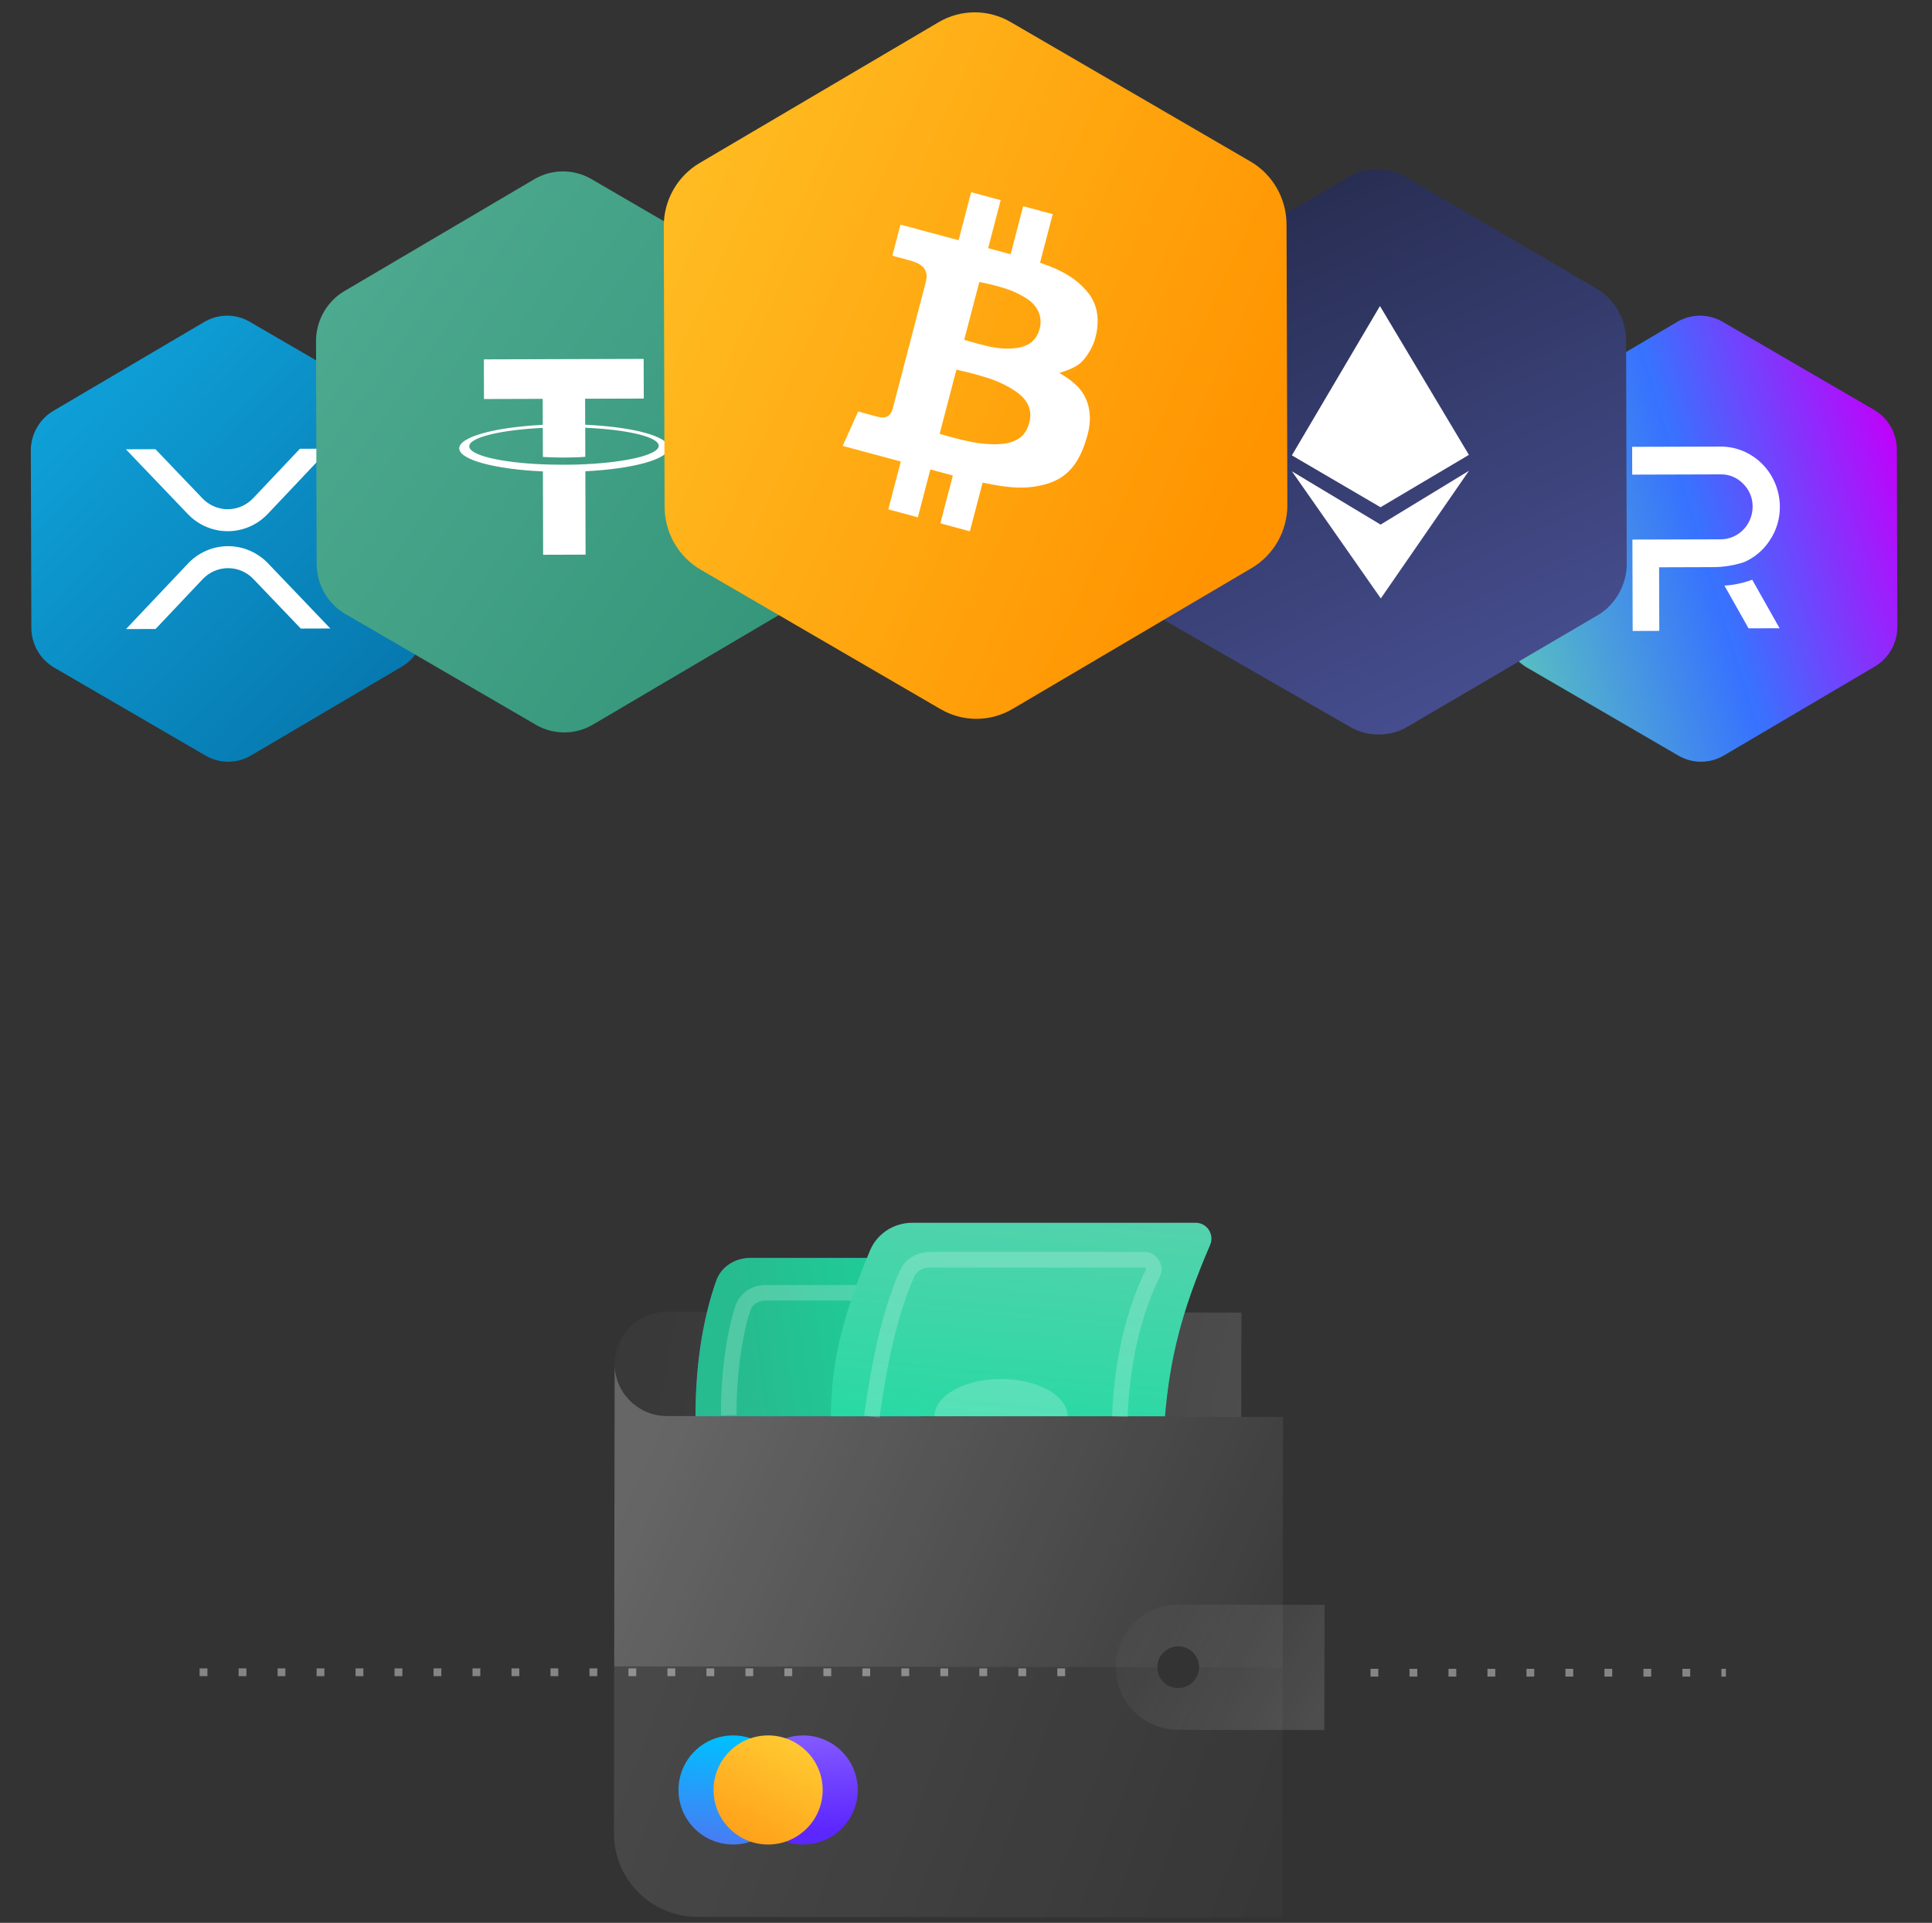 <svg width="223" height="222" viewBox="0 0 223 222" fill="none" xmlns="http://www.w3.org/2000/svg">
<rect x="0" y="0" width="223" height="222" fill="#333333" stroke="none"/>
<path d="M28.828 37.15L46.309 47.316C47.933 48.261 48.937 50.012 48.942 51.911L49.002 72.347C49.007 74.246 48.013 76.003 46.395 76.957L28.973 87.225C27.355 88.179 25.357 88.184 23.733 87.24L6.252 77.074C4.628 76.129 3.624 74.378 3.618 72.479L3.559 52.042C3.553 50.144 4.547 48.387 6.166 47.432L23.587 37.165C25.206 36.211 27.204 36.205 28.828 37.15Z" fill="url(#paint0_linear_1145_4019)"/>
<path fill-rule="evenodd" clip-rule="evenodd" d="M38.024 51.804L34.613 51.814L29.239 57.5C28.475 58.322 27.411 58.789 26.297 58.792C25.183 58.795 24.117 58.334 23.347 57.517L17.94 51.862L14.529 51.872L21.647 59.316C22.861 60.606 24.545 61.334 26.304 61.329C28.062 61.324 29.742 60.586 30.949 59.289L38.024 51.804ZM14.545 72.629L17.957 72.619L23.375 66.887C24.139 66.065 25.203 65.598 26.317 65.595C27.431 65.591 28.497 66.052 29.266 66.87L34.718 72.571L38.128 72.561L30.966 65.071C29.751 63.781 28.068 63.053 26.309 63.058C24.55 63.063 22.87 63.801 21.664 65.098L14.545 72.629Z" fill="white"/>
<path d="M198.827 37.149L216.309 47.316C217.933 48.261 218.937 50.012 218.943 51.911L219.002 72.347C219.007 74.245 218.014 76.002 216.395 76.957L198.973 87.225C197.354 88.179 195.357 88.185 193.732 87.24L176.251 77.073C174.627 76.129 173.623 74.377 173.617 72.478L173.558 52.043C173.552 50.144 174.546 48.387 176.165 47.433L193.587 37.164C195.206 36.21 197.203 36.205 198.827 37.149Z" fill="url(#paint1_linear_1145_4019)"/>
<path d="M198.64 51.559C200.435 51.565 202.155 52.295 203.428 53.591C204.701 54.887 205.424 56.644 205.44 58.482C205.455 59.889 205.04 61.265 204.253 62.418C203.529 63.521 202.507 64.384 201.311 64.901C200.126 65.29 198.89 65.485 197.646 65.478L191.501 65.496L191.522 72.837L188.45 72.846L188.419 62.296L198.661 62.266C199.63 62.253 200.554 61.849 201.235 61.142C201.915 60.436 202.296 59.483 202.296 58.491C202.3 58 202.206 57.514 202.02 57.062C201.834 56.61 201.559 56.201 201.213 55.862C200.878 55.511 200.477 55.234 200.035 55.046C199.593 54.858 199.118 54.763 198.639 54.768L188.398 54.798L188.388 51.589L198.64 51.559ZM202.249 66.933L205.409 72.535L201.825 72.545L199.045 67.614C200.139 67.542 201.217 67.313 202.249 66.933Z" fill="white"/>
<path d="M162.259 20.415L184.378 33.385C186.359 34.549 187.684 36.885 187.691 39.224L187.766 65.126C187.773 67.466 186.461 69.809 184.487 70.985L162.443 83.916C160.469 85.092 157.832 85.1 155.851 83.936L133.567 71.133C131.587 69.969 130.261 67.633 130.255 65.293L130.179 39.224C130.172 36.885 131.484 34.541 133.458 33.366L155.667 20.434C157.641 19.258 160.278 19.251 162.259 20.415Z" fill="url(#paint2_linear_1145_4019)"/>
<path d="M159.348 58.562L149.114 52.575L159.281 35.333L169.548 52.516L159.348 58.562Z" fill="white"/>
<path d="M159.379 69.09L149.119 54.414L159.354 60.567L169.553 54.354L159.379 69.09Z" fill="white"/>
<path d="M68.259 20.674L90.247 33.461C92.289 34.649 93.552 36.852 93.559 39.24L93.634 64.945C93.641 67.333 92.391 69.543 90.355 70.743L68.442 83.657C66.406 84.857 63.894 84.865 61.851 83.677L39.863 70.889C37.821 69.701 36.558 67.499 36.551 65.11L36.476 39.406C36.469 37.017 37.719 34.807 39.755 33.607L61.668 20.693C63.704 19.493 66.216 19.485 68.259 20.674Z" fill="url(#paint3_linear_1145_4019)"/>
<path fill-rule="evenodd" clip-rule="evenodd" d="M67.536 46.035L67.544 49.036L67.548 49.039C73.044 49.281 77.179 50.373 77.182 51.697C77.186 53.02 73.058 54.139 67.563 54.41L67.591 64.036L62.692 64.05L62.664 54.426C57.158 54.185 53.012 53.091 53.008 51.766C53.004 50.44 57.142 49.322 62.648 49.05L62.64 46.049L55.864 46.069L55.85 41.49L74.295 41.436L74.308 46.015L67.536 46.035ZM67.561 53.593L67.561 53.595C72.413 53.36 76.036 52.489 76.033 51.466C76.03 50.442 72.404 49.592 67.549 49.387L67.558 52.741C67.418 52.755 66.659 52.821 65.149 52.825C63.89 52.828 62.979 52.776 62.661 52.755L62.651 49.4C57.787 49.634 54.158 50.502 54.161 51.53C54.164 52.558 57.798 53.408 62.663 53.611L62.663 53.608C62.977 53.623 63.867 53.657 65.13 53.654C66.712 53.649 67.422 53.604 67.561 53.593Z" fill="white"/>
<path d="M116.64 2.539L144.328 18.641C146.9 20.138 148.49 22.912 148.499 25.919L148.593 58.288C148.602 61.296 147.028 64.079 144.464 65.59L116.87 81.853C114.306 83.364 111.142 83.373 108.569 81.877L80.881 65.775C78.309 64.279 76.719 61.504 76.71 58.497L76.616 26.128C76.607 23.12 78.181 20.337 80.745 18.826L108.339 2.563C110.903 1.052 114.067 1.043 116.64 2.539Z" fill="url(#paint4_linear_1145_4019)"/>
<path fill-rule="evenodd" clip-rule="evenodd" d="M121.355 55.687C118.983 56.564 116.774 56.273 115.73 56.135L115.646 56.124C115.15 56.06 114.311 55.907 113.416 55.722L111.948 61.339L108.538 60.423L109.981 54.897L107.385 54.199L105.942 59.725L102.532 58.809L103.975 53.283L97.267 51.48L99.053 47.515L101.092 48.064C101.777 48.248 102.08 48.259 102.439 48.063C102.797 47.864 102.97 47.461 103.059 47.122L106.794 32.814C107.03 31.917 107.021 31.656 106.735 31.087C106.449 30.515 105.508 30.198 104.97 30.054L102.999 29.523L103.937 25.935L110.645 27.735L112.092 22.192L115.502 23.109L114.055 28.651L116.651 29.349L118.1 23.806L121.51 24.722L120.045 30.332C122.546 31.175 124.311 32.174 125.637 33.856C127.356 36.029 126.519 38.778 126.297 39.428C126.077 40.077 125.458 41.276 124.669 41.946C123.88 42.617 122.263 43.064 122.263 43.064C122.263 43.064 123.826 43.865 124.759 45.066C125.688 46.267 126.141 48.065 125.492 50.346C124.847 52.629 123.789 54.783 121.355 55.687ZM114.248 43.712C112.981 43.304 111.695 42.959 110.394 42.678L108.456 50.095C108.456 50.095 110.706 50.751 112.251 51.045C113.793 51.338 115.456 51.371 116.351 51.143C117.243 50.915 118.362 50.489 118.806 48.794C119.249 47.096 118.321 46.087 117.765 45.592C117.214 45.097 115.908 44.28 114.248 43.714L114.248 43.712ZM117.878 40.072C116.783 40.348 115.384 40.283 114.128 39.998C112.873 39.712 111.291 39.236 111.291 39.236L113.035 32.56C113.035 32.56 114.144 32.757 115.207 33.059C116.271 33.361 117.201 33.647 118.49 34.459C119.779 35.272 120.329 36.563 120.031 37.83C119.734 39.098 118.973 39.795 117.878 40.072Z" fill="white"/>
<path opacity="0.25" fill-rule="evenodd" clip-rule="evenodd" d="M143.272 163.588L76.964 163.49C73.636 163.485 70.94 160.784 70.945 157.459C70.95 154.133 73.653 151.44 76.982 151.445L81.805 151.452L143.29 151.543" fill="url(#paint5_linear_1145_4019)"/>
<path opacity="0.5" fill-rule="evenodd" clip-rule="evenodd" d="M70.945 157.459C70.941 160.697 73.496 163.343 76.703 163.484L76.964 163.49L148.095 163.595L148.051 192.503L138.407 192.489C138.409 191.159 137.331 190.078 136 190.076C134.668 190.075 133.587 191.151 133.585 192.482L70.894 192.389L70.945 157.459Z" fill="url(#paint6_linear_1145_4019)"/>
<path opacity="0.2" fill-rule="evenodd" clip-rule="evenodd" d="M135.992 194.895C137.324 194.897 138.405 193.82 138.407 192.489L148.05 192.503L148.009 221.411L80.495 221.312C75.269 221.304 71.02 217.144 70.869 211.961L70.865 211.661L70.893 192.389L133.584 192.482C133.582 193.812 134.66 194.893 135.992 194.895Z" fill="url(#paint7_linear_1145_4019)"/>
<path opacity="0.4" d="M23.041 193.07L124.112 193.07" stroke="white" stroke-width="0.899" stroke-dasharray="0.9 3.6"/>
<path opacity="0.4" d="M158.191 193.121L199.211 193.121" stroke="white" stroke-width="0.899" stroke-dasharray="0.9 3.6"/>
<path opacity="0.25" fill-rule="evenodd" clip-rule="evenodd" d="M152.886 185.283L152.864 199.737L135.986 199.713C132.081 199.707 128.904 196.612 128.767 192.746L128.763 192.475C128.769 188.483 132.012 185.253 136.007 185.258L152.886 185.283ZM136 190.077C134.668 190.075 133.587 191.151 133.585 192.482C133.583 193.812 134.661 194.893 135.993 194.895C137.324 194.896 138.406 193.82 138.408 192.489C138.41 191.159 137.332 190.078 136 190.077Z" fill="url(#paint8_linear_1145_4019)"/>
<path d="M82.669 147.876C81.339 151.64 80.277 156.854 80.277 163.518L106.184 163.518L107.225 145.237L86.601 145.237C84.859 145.237 83.25 146.234 82.669 147.876Z" fill="url(#paint9_linear_1145_4019)"/>
<path d="M82.669 147.876C81.339 151.64 80.277 156.854 80.277 163.518L106.184 163.518L107.225 145.237L86.601 145.237C84.859 145.237 83.25 146.234 82.669 147.876Z" fill="url(#paint10_linear_1145_4019)"/>
<path opacity="0.2" d="M84.12 163.39C84.072 160.882 84.355 155.357 85.734 151.068C86.095 149.944 87.182 149.255 88.363 149.255L102.703 149.255" stroke="white" stroke-width="1.799"/>
<path d="M134.468 163.518L95.905 163.518C95.905 157.479 97.215 152.044 100.417 144.383C101.237 142.421 103.178 141.174 105.305 141.174L138.016 141.174C139.326 141.174 140.197 142.532 139.678 143.735C136.282 151.603 135.033 156.993 134.468 163.518Z" fill="url(#paint11_linear_1145_4019)"/>
<path opacity="0.2" d="M100.626 163.558C101.431 157.831 102.55 151.969 104.671 147.1C105.121 146.067 106.163 145.441 107.29 145.441L132.105 145.441C132.904 145.441 133.407 146.347 133.046 147.06C131.515 150.089 129.534 155.752 129.258 163.558" stroke="white" stroke-width="1.799"/>
<path opacity="0.2" d="M115.544 159.213C111.304 159.213 107.867 161.141 107.867 163.518H123.222C123.222 161.141 119.784 159.213 115.544 159.213Z" fill="white"/>
<circle cx="92.709" cy="206.658" r="6.296" fill="url(#paint12_linear_1145_4019)"/>
<circle cx="84.61" cy="206.658" r="6.296" fill="url(#paint13_linear_1145_4019)"/>
<circle cx="88.659" cy="206.66" r="6.298" fill="url(#paint14_linear_1145_4019)"/>
<defs>
<linearGradient id="paint0_linear_1145_4019" x1="-34.692" y1="70.155" x2="32.854" y2="135.407" gradientUnits="userSpaceOnUse">
<stop stop-color="#11AAE2"/>
<stop offset="1" stop-color="#016197"/>
</linearGradient>
<linearGradient id="paint1_linear_1145_4019" x1="218.895" y1="49.271" x2="169.639" y2="64.462" gradientUnits="userSpaceOnUse">
<stop stop-color="#C200FB"/>
<stop offset="0.49" stop-color="#3773FE"/>
<stop offset="0.499" stop-color="#3772FF"/>
<stop offset="1" stop-color="#5AC4BE"/>
</linearGradient>
<linearGradient id="paint2_linear_1145_4019" x1="79.204" y1="17.028" x2="137.405" y2="142.376" gradientUnits="userSpaceOnUse">
<stop stop-color="#171C30"/>
<stop offset="1" stop-color="#5A63B8"/>
</linearGradient>
<linearGradient id="paint3_linear_1145_4019" x1="0.516" y1="61.34" x2="80.439" y2="116.693" gradientUnits="userSpaceOnUse">
<stop stop-color="#53AE94"/>
<stop offset="1" stop-color="#2E9175"/>
</linearGradient>
<linearGradient id="paint4_linear_1145_4019" x1="158.853" y1="22.582" x2="93.196" y2="-7.37" gradientUnits="userSpaceOnUse">
<stop stop-color="#FF9400"/>
<stop offset="1" stop-color="#FFBB21"/>
</linearGradient>
<linearGradient id="paint5_linear_1145_4019" x1="70.945" y1="157.291" x2="142.805" y2="169.271" gradientUnits="userSpaceOnUse">
<stop stop-color="white" stop-opacity="0.1"/>
<stop offset="1" stop-color="white" stop-opacity="0.5"/>
</linearGradient>
<linearGradient id="paint6_linear_1145_4019" x1="149.616" y1="178.698" x2="83.277" y2="148.788" gradientUnits="userSpaceOnUse">
<stop stop-color="white" stop-opacity="0.1"/>
<stop offset="1" stop-color="white" stop-opacity="0.5"/>
</linearGradient>
<linearGradient id="paint7_linear_1145_4019" x1="149.57" y1="209.033" x2="80.996" y2="183.431" gradientUnits="userSpaceOnUse">
<stop stop-color="white" stop-opacity="0.1"/>
<stop offset="1" stop-color="white" stop-opacity="0.5"/>
</linearGradient>
<linearGradient id="paint8_linear_1145_4019" x1="153.353" y1="195.165" x2="133.438" y2="183.282" gradientUnits="userSpaceOnUse">
<stop stop-color="white" stop-opacity="0.5"/>
<stop offset="1" stop-color="white" stop-opacity="0.1"/>
</linearGradient>
<linearGradient id="paint9_linear_1145_4019" x1="64.022" y1="130.801" x2="100.686" y2="186.963" gradientUnits="userSpaceOnUse">
<stop stop-color="#9F69B4"/>
<stop offset="1" stop-color="#440EE5"/>
</linearGradient>
<linearGradient id="paint10_linear_1145_4019" x1="86.859" y1="159.438" x2="141.184" y2="152.256" gradientUnits="userSpaceOnUse">
<stop stop-color="#26BC8F"/>
<stop offset="1" stop-color="#0DF4AF"/>
</linearGradient>
<linearGradient id="paint11_linear_1145_4019" x1="118.362" y1="127.958" x2="113.4" y2="178.777" gradientUnits="userSpaceOnUse">
<stop stop-color="#67CFB0"/>
<stop offset="1" stop-color="#11DDA0"/>
</linearGradient>
<linearGradient id="paint12_linear_1145_4019" x1="89.561" y1="211.83" x2="88.714" y2="198.136" gradientUnits="userSpaceOnUse">
<stop stop-color="#5C26FF"/>
<stop offset="1" stop-color="#8C66FF"/>
</linearGradient>
<linearGradient id="paint13_linear_1145_4019" x1="79.439" y1="214.75" x2="80.788" y2="200.359" gradientUnits="userSpaceOnUse">
<stop stop-color="#556FF2"/>
<stop offset="1" stop-color="#00BFFF"/>
</linearGradient>
<linearGradient id="paint14_linear_1145_4019" x1="85.736" y1="212.957" x2="92.131" y2="200.362" gradientUnits="userSpaceOnUse">
<stop stop-color="#FF9F19"/>
<stop offset="1" stop-color="#FFCC33"/>
</linearGradient>
</defs>
</svg>
